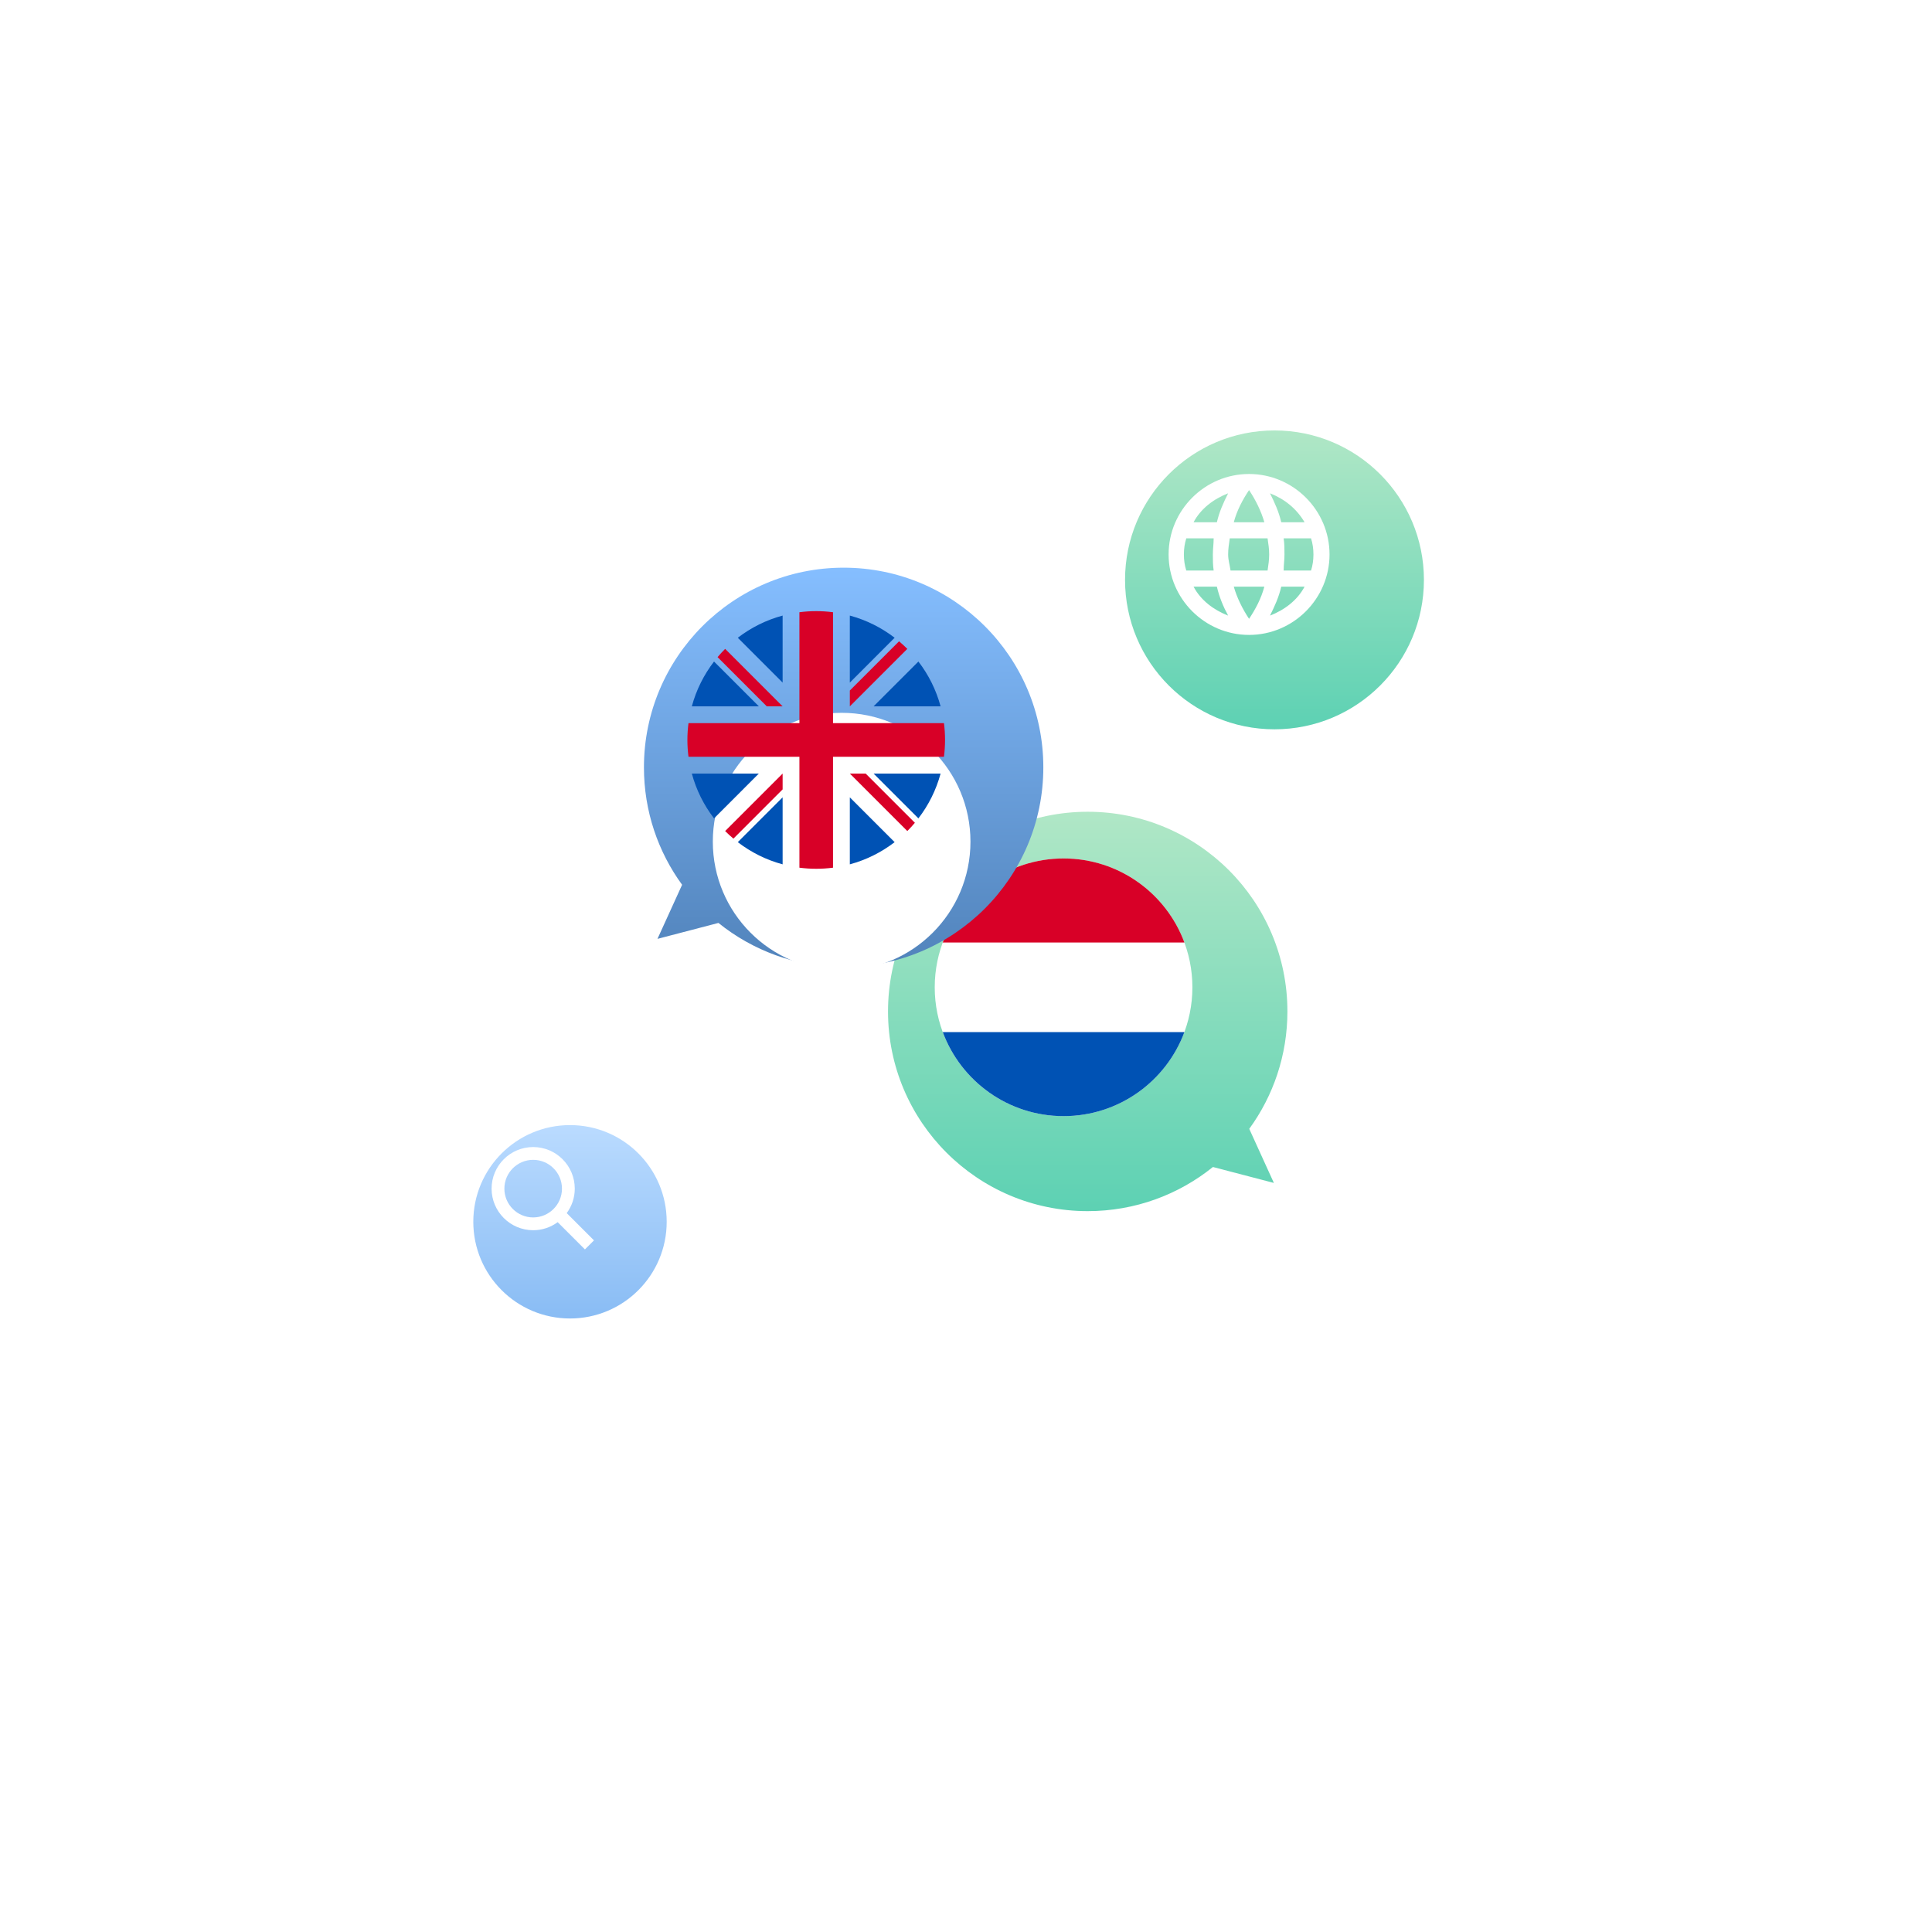 <svg width="152" height="152" viewBox="0 0 152 152" fill="none" xmlns="http://www.w3.org/2000/svg">
<g filter="url(#filter0_d_704_22056)">
<path fill-rule="evenodd" clip-rule="evenodd" d="M39.576 45.682C35.416 52.09 33 59.736 33 67.946C33 90.56 51.332 108.892 73.946 108.892C96.56 108.892 114.892 90.56 114.892 67.946C114.892 45.332 96.56 27 73.946 27C66.274 27 59.095 29.11 52.958 32.781L37.428 29.075L39.576 45.682Z" fill="white"/>
</g>
<g filter="url(#filter1_d_704_22056)">
<path d="M83.576 61.865C92.253 61.865 99.287 68.899 99.287 77.575C99.287 81.028 98.172 84.219 96.285 86.812L98.222 91.067L93.429 89.814V89.812C90.734 91.985 87.307 93.286 83.576 93.286C74.899 93.286 67.865 86.252 67.865 77.575C67.865 68.899 74.899 61.865 83.576 61.865Z" fill="url(#paint0_linear_704_22056)"/>
</g>
<g filter="url(#filter2_d_704_22056)">
<path d="M42.845 101.732C47.047 101.732 50.452 98.326 50.452 94.124C50.452 89.923 47.047 86.517 42.845 86.517C38.644 86.517 35.237 89.923 35.237 94.124C35.237 98.326 38.644 101.732 42.845 101.732Z" fill="url(#paint1_linear_704_22056)"/>
</g>
<g filter="url(#filter3_d_704_22056)">
<path d="M98.27 55.378C104.763 55.378 110.027 50.115 110.027 43.621C110.027 37.128 104.763 31.865 98.27 31.865C91.777 31.865 86.513 37.128 86.513 43.621C86.513 50.115 91.777 55.378 98.27 55.378Z" fill="url(#paint2_linear_704_22056)"/>
</g>
<path d="M93.811 77.676C93.811 72.079 89.273 67.541 83.676 67.541C78.078 67.541 73.54 72.079 73.54 77.676C73.54 83.274 78.078 87.811 83.676 87.811C89.273 87.811 93.811 83.274 93.811 77.676Z" fill="white"/>
<path d="M83.677 67.54C79.319 67.54 75.604 70.291 74.172 74.15L93.182 74.15C91.75 70.291 88.035 67.54 83.677 67.54Z" fill="#D80027"/>
<path d="M83.677 87.811C88.035 87.811 91.75 85.061 93.182 81.201L74.172 81.201C75.604 85.061 79.319 87.811 83.677 87.811Z" fill="#0052B4"/>
<g filter="url(#filter4_d_704_22056)">
<path d="M64.373 42.662C55.696 42.662 48.662 49.696 48.662 58.373C48.662 61.825 49.776 65.017 51.664 67.61L49.727 71.865L54.52 70.612V70.61C57.215 72.782 60.642 74.084 64.373 74.084C73.049 74.084 80.084 67.05 80.084 58.373C80.084 49.696 73.049 42.662 64.373 42.662Z" fill="url(#paint3_linear_704_22056)"/>
</g>
<g filter="url(#filter5_d_704_22056)">
<path d="M64.216 68.351C69.814 68.351 74.351 63.814 74.351 58.216C74.351 52.619 69.814 48.081 64.216 48.081C58.619 48.081 54.081 52.619 54.081 58.216C54.081 63.814 58.619 68.351 64.216 68.351Z" fill="white"/>
</g>
<path fill-rule="evenodd" clip-rule="evenodd" d="M74.266 56.894H65.538H65.538V48.167C65.105 48.111 64.664 48.081 64.216 48.081C63.768 48.081 63.327 48.111 62.894 48.167V56.894V56.894H54.167C54.111 57.327 54.081 57.768 54.081 58.216C54.081 58.664 54.111 59.105 54.167 59.538H62.894H62.894V68.266C63.327 68.322 63.768 68.351 64.216 68.351C64.664 68.351 65.105 68.322 65.538 68.266V59.538V59.538H74.266C74.322 59.105 74.351 58.664 74.351 58.216C74.351 57.768 74.322 57.327 74.266 56.894ZM66.861 60.86L71.383 65.383C71.591 65.175 71.79 64.957 71.979 64.732L68.107 60.86H66.861V60.86ZM61.573 60.86H61.573V62.106L57.701 65.979C57.476 65.789 57.258 65.591 57.05 65.383L61.573 60.86ZM61.573 55.572V55.572L57.051 51.05C56.843 51.257 56.644 51.475 56.455 51.7L60.327 55.572H61.573ZM71.383 51.05L66.861 55.572V54.326L70.733 50.454C70.958 50.643 71.176 50.842 71.383 51.05Z" fill="#D80027"/>
<path fill-rule="evenodd" clip-rule="evenodd" d="M66.86 48.43C68.157 48.78 69.35 49.38 70.386 50.176L66.86 53.703V48.43ZM54.43 55.572C54.779 54.275 55.38 53.081 56.176 52.046L59.703 55.572H54.43ZM72.255 52.046C73.051 53.081 73.651 54.275 74.001 55.572H68.728L72.255 52.046ZM54.43 60.86C54.779 62.157 55.38 63.351 56.176 64.387L59.702 60.86H54.43ZM58.046 66.256C59.082 67.052 60.276 67.653 61.573 68.002V62.73L58.046 66.256ZM58.046 50.176C59.082 49.38 60.276 48.78 61.573 48.43V53.703L58.046 50.176ZM66.86 68.002C68.157 67.653 69.35 67.052 70.386 66.256L66.86 62.73V68.002ZM72.255 64.387L68.728 60.86H74.001C73.651 62.157 73.051 63.351 72.255 64.387Z" fill="#0052B4"/>
<path fill-rule="evenodd" clip-rule="evenodd" d="M45.22 93.516C45.22 94.236 44.983 94.901 44.587 95.442L46.731 97.586L46.019 98.298L43.875 96.154C43.334 96.551 42.669 96.788 41.948 96.788C40.144 96.788 38.676 95.32 38.676 93.516C38.676 91.711 40.144 90.243 41.948 90.243C43.752 90.243 45.22 91.711 45.22 93.516ZM39.682 93.516C39.682 94.765 40.698 95.781 41.947 95.781C43.197 95.781 44.213 94.765 44.213 93.516C44.213 92.266 43.197 91.25 41.947 91.25C40.698 91.25 39.682 92.266 39.682 93.516Z" fill="white"/>
<path d="M98.27 37.291C101.752 37.291 104.601 40.14 104.601 43.622C104.601 47.103 101.752 49.952 98.27 49.952C94.788 49.952 91.94 47.103 91.94 43.622C91.94 40.14 94.788 37.291 98.27 37.291ZM93.902 41.089H95.738C95.928 40.266 96.245 39.57 96.624 38.81C95.485 39.254 94.472 40.013 93.902 41.089ZM98.27 38.557C97.764 39.317 97.321 40.14 97.067 41.089H99.473C99.22 40.203 98.777 39.317 98.27 38.557ZM103.145 44.888C103.271 44.508 103.335 44.065 103.335 43.622C103.335 43.178 103.271 42.735 103.145 42.355H100.992C101.056 42.799 101.056 43.178 101.056 43.622C101.056 44.065 100.992 44.445 100.992 44.888H103.145ZM102.638 46.154H100.802C100.613 46.977 100.296 47.673 99.916 48.433C101.056 47.99 102.069 47.23 102.638 46.154ZM100.802 41.089H102.638C102.005 40.013 101.056 39.254 99.916 38.81C100.296 39.57 100.613 40.266 100.802 41.089ZM98.27 48.686C98.777 47.926 99.22 47.103 99.473 46.154H97.067C97.321 47.04 97.764 47.926 98.27 48.686ZM96.814 44.888H99.726C99.79 44.445 99.853 44.065 99.853 43.622C99.853 43.178 99.79 42.799 99.726 42.355H96.751C96.688 42.799 96.624 43.178 96.624 43.622C96.624 44.065 96.751 44.445 96.814 44.888ZM96.624 48.433C96.245 47.736 95.928 46.977 95.738 46.154H93.902C94.472 47.23 95.485 47.99 96.624 48.433ZM95.485 44.888C95.421 44.445 95.421 44.065 95.421 43.622C95.421 43.178 95.485 42.799 95.485 42.355H93.332C93.206 42.735 93.142 43.178 93.142 43.622C93.142 44.065 93.206 44.508 93.332 44.888H95.485Z" fill="white"/>
<defs>
<filter id="filter0_d_704_22056" x="0" y="0" width="151.892" height="151.892" filterUnits="userSpaceOnUse" color-interpolation-filters="sRGB">
<feFlood flood-opacity="0" result="BackgroundImageFix"/>
<feColorMatrix in="SourceAlpha" type="matrix" values="0 0 0 0 0 0 0 0 0 0 0 0 0 0 0 0 0 0 127 0" result="hardAlpha"/>
<feOffset dx="2" dy="8"/>
<feGaussianBlur stdDeviation="17.5"/>
<feColorMatrix type="matrix" values="0 0 0 0 0 0 0 0 0 0.352 0 0 0 0 0.429 0 0 0 0.15 0"/>
<feBlend mode="normal" in2="BackgroundImageFix" result="effect1_dropShadow_704_22056"/>
<feBlend mode="normal" in="SourceGraphic" in2="effect1_dropShadow_704_22056" result="shape"/>
</filter>
<filter id="filter1_d_704_22056" x="65.865" y="59.865" width="39.422" height="39.422" filterUnits="userSpaceOnUse" color-interpolation-filters="sRGB">
<feFlood flood-opacity="0" result="BackgroundImageFix"/>
<feColorMatrix in="SourceAlpha" type="matrix" values="0 0 0 0 0 0 0 0 0 0 0 0 0 0 0 0 0 0 127 0" result="hardAlpha"/>
<feOffset dx="2" dy="2"/>
<feGaussianBlur stdDeviation="2"/>
<feColorMatrix type="matrix" values="0 0 0 0 0.085 0 0 0 0 0.15 0 0 0 0 0.383 0 0 0 0.25 0"/>
<feBlend mode="normal" in2="BackgroundImageFix" result="effect1_dropShadow_704_22056"/>
<feBlend mode="normal" in="SourceGraphic" in2="effect1_dropShadow_704_22056" result="shape"/>
</filter>
<filter id="filter2_d_704_22056" x="33.237" y="84.517" width="23.215" height="23.215" filterUnits="userSpaceOnUse" color-interpolation-filters="sRGB">
<feFlood flood-opacity="0" result="BackgroundImageFix"/>
<feColorMatrix in="SourceAlpha" type="matrix" values="0 0 0 0 0 0 0 0 0 0 0 0 0 0 0 0 0 0 127 0" result="hardAlpha"/>
<feOffset dx="2" dy="2"/>
<feGaussianBlur stdDeviation="2"/>
<feColorMatrix type="matrix" values="0 0 0 0 0.085 0 0 0 0 0.15 0 0 0 0 0.383 0 0 0 0.25 0"/>
<feBlend mode="normal" in2="BackgroundImageFix" result="effect1_dropShadow_704_22056"/>
<feBlend mode="normal" in="SourceGraphic" in2="effect1_dropShadow_704_22056" result="shape"/>
</filter>
<filter id="filter3_d_704_22056" x="84.513" y="29.865" width="31.513" height="31.513" filterUnits="userSpaceOnUse" color-interpolation-filters="sRGB">
<feFlood flood-opacity="0" result="BackgroundImageFix"/>
<feColorMatrix in="SourceAlpha" type="matrix" values="0 0 0 0 0 0 0 0 0 0 0 0 0 0 0 0 0 0 127 0" result="hardAlpha"/>
<feOffset dx="2" dy="2"/>
<feGaussianBlur stdDeviation="2"/>
<feColorMatrix type="matrix" values="0 0 0 0 0.085 0 0 0 0 0.15 0 0 0 0 0.383 0 0 0 0.25 0"/>
<feBlend mode="normal" in2="BackgroundImageFix" result="effect1_dropShadow_704_22056"/>
<feBlend mode="normal" in="SourceGraphic" in2="effect1_dropShadow_704_22056" result="shape"/>
</filter>
<filter id="filter4_d_704_22056" x="46.662" y="40.662" width="39.422" height="39.422" filterUnits="userSpaceOnUse" color-interpolation-filters="sRGB">
<feFlood flood-opacity="0" result="BackgroundImageFix"/>
<feColorMatrix in="SourceAlpha" type="matrix" values="0 0 0 0 0 0 0 0 0 0 0 0 0 0 0 0 0 0 127 0" result="hardAlpha"/>
<feOffset dx="2" dy="2"/>
<feGaussianBlur stdDeviation="2"/>
<feColorMatrix type="matrix" values="0 0 0 0 0.085 0 0 0 0 0.15 0 0 0 0 0.383 0 0 0 0.25 0"/>
<feBlend mode="normal" in2="BackgroundImageFix" result="effect1_dropShadow_704_22056"/>
<feBlend mode="normal" in="SourceGraphic" in2="effect1_dropShadow_704_22056" result="shape"/>
</filter>
<filter id="filter5_d_704_22056" x="21.081" y="21.081" width="90.27" height="90.27" filterUnits="userSpaceOnUse" color-interpolation-filters="sRGB">
<feFlood flood-opacity="0" result="BackgroundImageFix"/>
<feColorMatrix in="SourceAlpha" type="matrix" values="0 0 0 0 0 0 0 0 0 0 0 0 0 0 0 0 0 0 127 0" result="hardAlpha"/>
<feOffset dx="2" dy="8"/>
<feGaussianBlur stdDeviation="17.5"/>
<feColorMatrix type="matrix" values="0 0 0 0 0 0 0 0 0 0.352 0 0 0 0 0.429 0 0 0 0.15 0"/>
<feBlend mode="normal" in2="BackgroundImageFix" result="effect1_dropShadow_704_22056"/>
<feBlend mode="normal" in="SourceGraphic" in2="effect1_dropShadow_704_22056" result="shape"/>
</filter>
<linearGradient id="paint0_linear_704_22056" x1="83.576" y1="61.865" x2="83.576" y2="93.286" gradientUnits="userSpaceOnUse">
<stop stop-color="#B0E7C6"/>
<stop offset="1" stop-color="#5DD1B3"/>
</linearGradient>
<linearGradient id="paint1_linear_704_22056" x1="42.845" y1="86.517" x2="42.845" y2="101.732" gradientUnits="userSpaceOnUse">
<stop stop-color="#BADBFF"/>
<stop offset="1" stop-color="#89BCF4"/>
</linearGradient>
<linearGradient id="paint2_linear_704_22056" x1="98.27" y1="31.865" x2="98.27" y2="55.378" gradientUnits="userSpaceOnUse">
<stop stop-color="#B0E7C6"/>
<stop offset="1" stop-color="#5DD1B3"/>
</linearGradient>
<linearGradient id="paint3_linear_704_22056" x1="64.373" y1="42.662" x2="64.373" y2="74.084" gradientUnits="userSpaceOnUse">
<stop stop-color="#85BEFF"/>
<stop offset="1" stop-color="#5183BB"/>
</linearGradient>
</defs>
</svg>
